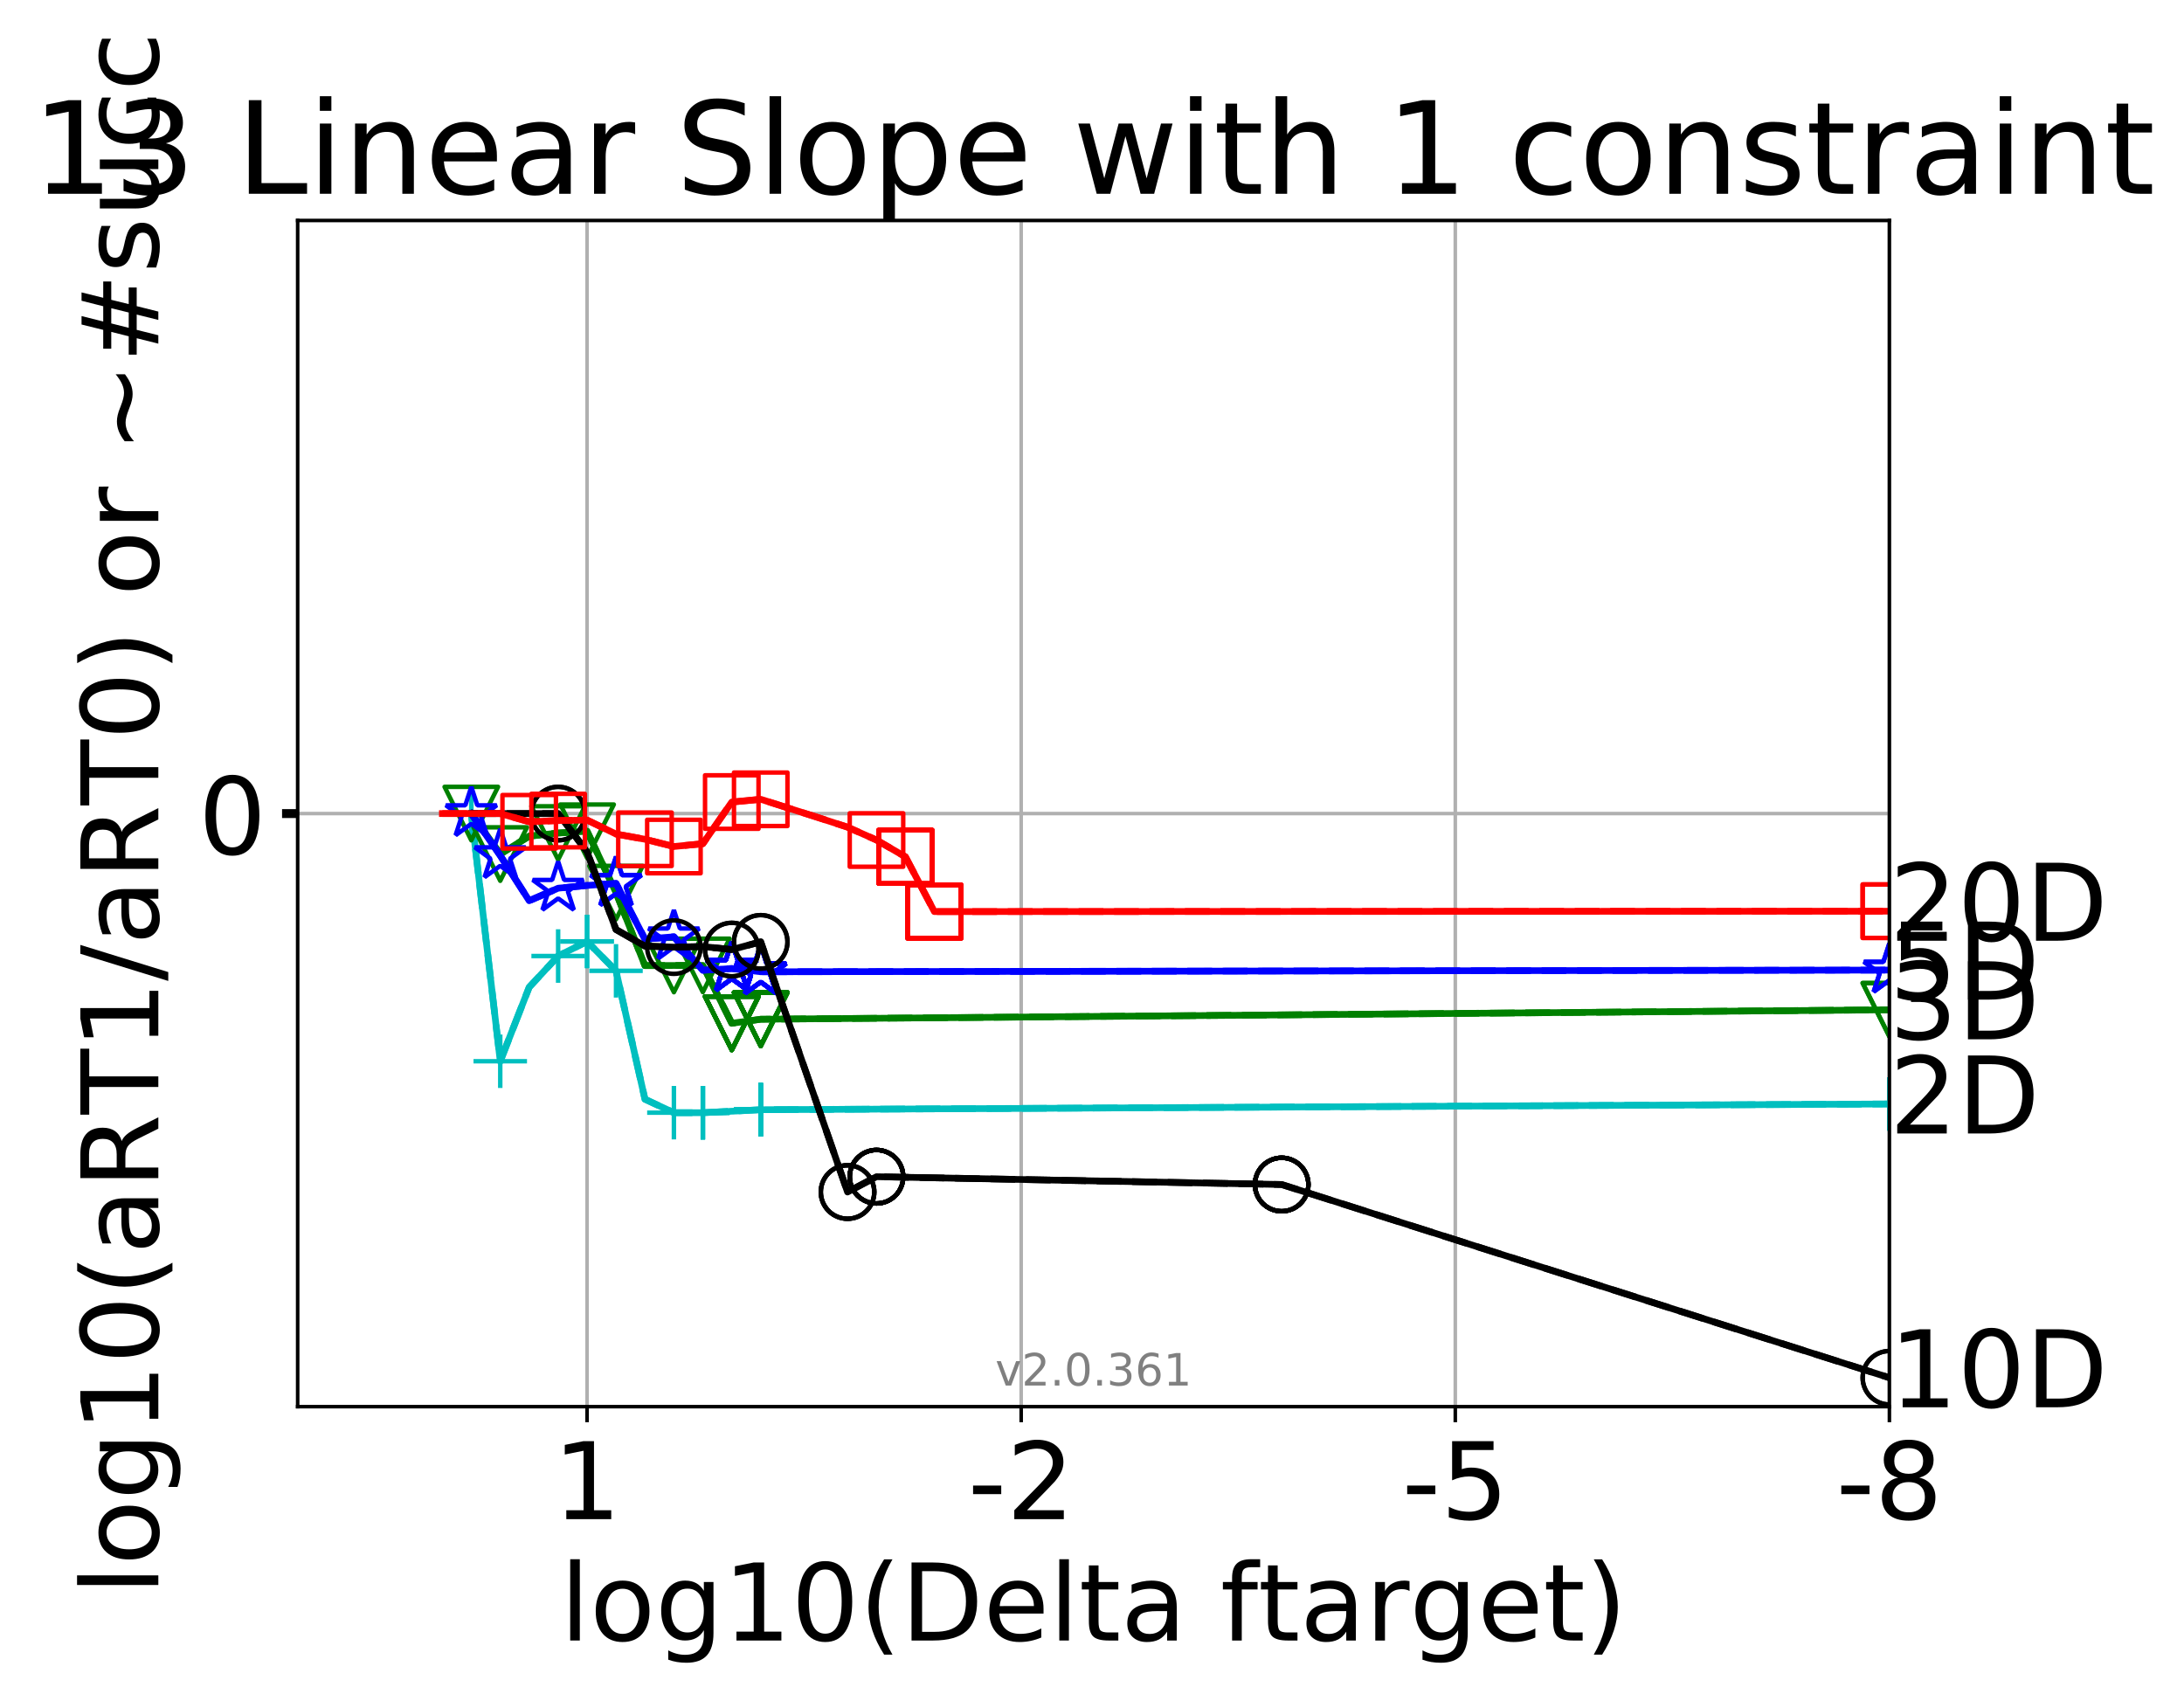 <?xml version="1.0" encoding="utf-8" standalone="no"?>
<!DOCTYPE svg PUBLIC "-//W3C//DTD SVG 1.1//EN"
  "http://www.w3.org/Graphics/SVG/1.1/DTD/svg11.dtd">
<!-- Created with matplotlib (http://matplotlib.org/) -->
<svg height="380pt" version="1.1" viewBox="0 0 490 380" width="490pt" xmlns="http://www.w3.org/2000/svg" xmlns:xlink="http://www.w3.org/1999/xlink">
 <defs>
  <style type="text/css">
*{stroke-linecap:butt;stroke-linejoin:round;}
  </style>
 </defs>
 <g id="figure_1">
  <g id="patch_1">
   <path d="M 0 380.235 
L 490.689 380.235 
L 490.689 0 
L 0 0 
z
" style="fill:#ffffff;"/>
  </g>
  <g id="axes_1">
   <g id="patch_2">
    <path d="M 66.784 315.58 
L 423.904 315.58 
L 423.904 49.468 
L 66.784 49.468 
z
" style="fill:#ffffff;"/>
   </g>
   <g id="matplotlib.axis_1">
    <g id="xtick_1">
     <g id="line2d_1">
      <path clip-path="url(#pe051b906cb)" d="M 423.904 315.58 
L 423.904 49.468 
" style="fill:none;stroke:#b0b0b0;stroke-linecap:square;stroke-width:0.8;"/>
     </g>
     <g id="line2d_2">
      <defs>
       <path d="M 0 0 
L 0 3.5 
" id="m82118e9b82" style="stroke:#000000;stroke-width:0.8;"/>
      </defs>
      <g>
       <use style="stroke:#000000;stroke-width:0.8;" x="423.904" xlink:href="#m82118e9b82" y="315.58"/>
      </g>
     </g>
     <g id="text_1">
      <!-- -8 -->
      <defs>
       <path d="M 4.891 31.391 
L 31.203 31.391 
L 31.203 23.391 
L 4.891 23.391 
z
" id="DejaVuSans-2d"/>
       <path d="M 31.781 34.625 
Q 24.75 34.625 20.719 30.859 
Q 16.703 27.094 16.703 20.516 
Q 16.703 13.922 20.719 10.156 
Q 24.75 6.391 31.781 6.391 
Q 38.812 6.391 42.859 10.172 
Q 46.922 13.969 46.922 20.516 
Q 46.922 27.094 42.891 30.859 
Q 38.875 34.625 31.781 34.625 
z
M 21.922 38.812 
Q 15.578 40.375 12.031 44.719 
Q 8.5 49.078 8.5 55.328 
Q 8.5 64.062 14.719 69.141 
Q 20.953 74.219 31.781 74.219 
Q 42.672 74.219 48.875 69.141 
Q 55.078 64.062 55.078 55.328 
Q 55.078 49.078 51.531 44.719 
Q 48 40.375 41.703 38.812 
Q 48.828 37.156 52.797 32.312 
Q 56.781 27.484 56.781 20.516 
Q 56.781 9.906 50.312 4.234 
Q 43.844 -1.422 31.781 -1.422 
Q 19.734 -1.422 13.25 4.234 
Q 6.781 9.906 6.781 20.516 
Q 6.781 27.484 10.781 32.312 
Q 14.797 37.156 21.922 38.812 
z
M 18.312 54.391 
Q 18.312 48.734 21.844 45.562 
Q 25.391 42.391 31.781 42.391 
Q 38.141 42.391 41.719 45.562 
Q 45.312 48.734 45.312 54.391 
Q 45.312 60.062 41.719 63.234 
Q 38.141 66.406 31.781 66.406 
Q 25.391 66.406 21.844 63.234 
Q 18.312 60.062 18.312 54.391 
z
" id="DejaVuSans-38"/>
      </defs>
      <g transform="translate(411.94 340.816)scale(0.24 -0.24)">
       <use xlink:href="#DejaVuSans-2d"/>
       <use x="36.084" xlink:href="#DejaVuSans-38"/>
      </g>
     </g>
    </g>
    <g id="xtick_2">
     <g id="line2d_3">
      <path clip-path="url(#pe051b906cb)" d="M 326.508 315.58 
L 326.508 49.468 
" style="fill:none;stroke:#b0b0b0;stroke-linecap:square;stroke-width:0.8;"/>
     </g>
     <g id="line2d_4">
      <g>
       <use style="stroke:#000000;stroke-width:0.8;" x="326.508" xlink:href="#m82118e9b82" y="315.58"/>
      </g>
     </g>
     <g id="text_2">
      <!-- -5 -->
      <defs>
       <path d="M 10.797 72.906 
L 49.516 72.906 
L 49.516 64.594 
L 19.828 64.594 
L 19.828 46.734 
Q 21.969 47.469 24.109 47.828 
Q 26.266 48.188 28.422 48.188 
Q 40.625 48.188 47.75 41.5 
Q 54.891 34.812 54.891 23.391 
Q 54.891 11.625 47.562 5.094 
Q 40.234 -1.422 26.906 -1.422 
Q 22.312 -1.422 17.547 -0.641 
Q 12.797 0.141 7.719 1.703 
L 7.719 11.625 
Q 12.109 9.234 16.797 8.062 
Q 21.484 6.891 26.703 6.891 
Q 35.156 6.891 40.078 11.328 
Q 45.016 15.766 45.016 23.391 
Q 45.016 31 40.078 35.438 
Q 35.156 39.891 26.703 39.891 
Q 22.75 39.891 18.812 39.016 
Q 14.891 38.141 10.797 36.281 
z
" id="DejaVuSans-35"/>
      </defs>
      <g transform="translate(314.544 340.816)scale(0.24 -0.24)">
       <use xlink:href="#DejaVuSans-2d"/>
       <use x="36.084" xlink:href="#DejaVuSans-35"/>
      </g>
     </g>
    </g>
    <g id="xtick_3">
     <g id="line2d_5">
      <path clip-path="url(#pe051b906cb)" d="M 229.112 315.58 
L 229.112 49.468 
" style="fill:none;stroke:#b0b0b0;stroke-linecap:square;stroke-width:0.8;"/>
     </g>
     <g id="line2d_6">
      <g>
       <use style="stroke:#000000;stroke-width:0.8;" x="229.112" xlink:href="#m82118e9b82" y="315.58"/>
      </g>
     </g>
     <g id="text_3">
      <!-- -2 -->
      <defs>
       <path d="M 19.188 8.297 
L 53.609 8.297 
L 53.609 0 
L 7.328 0 
L 7.328 8.297 
Q 12.938 14.109 22.625 23.891 
Q 32.328 33.688 34.812 36.531 
Q 39.547 41.844 41.422 45.531 
Q 43.312 49.219 43.312 52.781 
Q 43.312 58.594 39.234 62.25 
Q 35.156 65.922 28.609 65.922 
Q 23.969 65.922 18.812 64.312 
Q 13.672 62.703 7.812 59.422 
L 7.812 69.391 
Q 13.766 71.781 18.938 73 
Q 24.125 74.219 28.422 74.219 
Q 39.75 74.219 46.484 68.547 
Q 53.219 62.891 53.219 53.422 
Q 53.219 48.922 51.531 44.891 
Q 49.859 40.875 45.406 35.406 
Q 44.188 33.984 37.641 27.219 
Q 31.109 20.453 19.188 8.297 
z
" id="DejaVuSans-32"/>
      </defs>
      <g transform="translate(217.147 340.816)scale(0.24 -0.24)">
       <use xlink:href="#DejaVuSans-2d"/>
       <use x="36.084" xlink:href="#DejaVuSans-32"/>
      </g>
     </g>
    </g>
    <g id="xtick_4">
     <g id="line2d_7">
      <path clip-path="url(#pe051b906cb)" d="M 131.715 315.58 
L 131.715 49.468 
" style="fill:none;stroke:#b0b0b0;stroke-linecap:square;stroke-width:0.8;"/>
     </g>
     <g id="line2d_8">
      <g>
       <use style="stroke:#000000;stroke-width:0.8;" x="131.715" xlink:href="#m82118e9b82" y="315.58"/>
      </g>
     </g>
     <g id="text_4">
      <!-- 1 -->
      <defs>
       <path d="M 12.406 8.297 
L 28.516 8.297 
L 28.516 63.922 
L 10.984 60.406 
L 10.984 69.391 
L 28.422 72.906 
L 38.281 72.906 
L 38.281 8.297 
L 54.391 8.297 
L 54.391 0 
L 12.406 0 
z
" id="DejaVuSans-31"/>
      </defs>
      <g transform="translate(124.08 340.816)scale(0.24 -0.24)">
       <use xlink:href="#DejaVuSans-31"/>
      </g>
     </g>
    </g>
    <g id="text_5">
     <!-- log10(Delta ftarget) -->
     <defs>
      <path d="M 9.422 75.984 
L 18.406 75.984 
L 18.406 0 
L 9.422 0 
z
" id="DejaVuSans-6c"/>
      <path d="M 30.609 48.391 
Q 23.391 48.391 19.188 42.75 
Q 14.984 37.109 14.984 27.297 
Q 14.984 17.484 19.156 11.844 
Q 23.344 6.203 30.609 6.203 
Q 37.797 6.203 41.984 11.859 
Q 46.188 17.531 46.188 27.297 
Q 46.188 37.016 41.984 42.703 
Q 37.797 48.391 30.609 48.391 
z
M 30.609 56 
Q 42.328 56 49.016 48.375 
Q 55.719 40.766 55.719 27.297 
Q 55.719 13.875 49.016 6.219 
Q 42.328 -1.422 30.609 -1.422 
Q 18.844 -1.422 12.172 6.219 
Q 5.516 13.875 5.516 27.297 
Q 5.516 40.766 12.172 48.375 
Q 18.844 56 30.609 56 
z
" id="DejaVuSans-6f"/>
      <path d="M 45.406 27.984 
Q 45.406 37.75 41.375 43.109 
Q 37.359 48.484 30.078 48.484 
Q 22.859 48.484 18.828 43.109 
Q 14.797 37.75 14.797 27.984 
Q 14.797 18.266 18.828 12.891 
Q 22.859 7.516 30.078 7.516 
Q 37.359 7.516 41.375 12.891 
Q 45.406 18.266 45.406 27.984 
z
M 54.391 6.781 
Q 54.391 -7.172 48.188 -13.984 
Q 42 -20.797 29.203 -20.797 
Q 24.469 -20.797 20.266 -20.094 
Q 16.062 -19.391 12.109 -17.922 
L 12.109 -9.188 
Q 16.062 -11.328 19.922 -12.344 
Q 23.781 -13.375 27.781 -13.375 
Q 36.625 -13.375 41.016 -8.766 
Q 45.406 -4.156 45.406 5.172 
L 45.406 9.625 
Q 42.625 4.781 38.281 2.391 
Q 33.938 0 27.875 0 
Q 17.828 0 11.672 7.656 
Q 5.516 15.328 5.516 27.984 
Q 5.516 40.672 11.672 48.328 
Q 17.828 56 27.875 56 
Q 33.938 56 38.281 53.609 
Q 42.625 51.219 45.406 46.391 
L 45.406 54.688 
L 54.391 54.688 
z
" id="DejaVuSans-67"/>
      <path d="M 31.781 66.406 
Q 24.172 66.406 20.328 58.906 
Q 16.5 51.422 16.5 36.375 
Q 16.5 21.391 20.328 13.891 
Q 24.172 6.391 31.781 6.391 
Q 39.453 6.391 43.281 13.891 
Q 47.125 21.391 47.125 36.375 
Q 47.125 51.422 43.281 58.906 
Q 39.453 66.406 31.781 66.406 
z
M 31.781 74.219 
Q 44.047 74.219 50.516 64.516 
Q 56.984 54.828 56.984 36.375 
Q 56.984 17.969 50.516 8.266 
Q 44.047 -1.422 31.781 -1.422 
Q 19.531 -1.422 13.062 8.266 
Q 6.594 17.969 6.594 36.375 
Q 6.594 54.828 13.062 64.516 
Q 19.531 74.219 31.781 74.219 
z
" id="DejaVuSans-30"/>
      <path d="M 31 75.875 
Q 24.469 64.656 21.281 53.656 
Q 18.109 42.672 18.109 31.391 
Q 18.109 20.125 21.312 9.062 
Q 24.516 -2 31 -13.188 
L 23.188 -13.188 
Q 15.875 -1.703 12.234 9.375 
Q 8.594 20.453 8.594 31.391 
Q 8.594 42.281 12.203 53.312 
Q 15.828 64.359 23.188 75.875 
z
" id="DejaVuSans-28"/>
      <path d="M 19.672 64.797 
L 19.672 8.109 
L 31.594 8.109 
Q 46.688 8.109 53.688 14.938 
Q 60.688 21.781 60.688 36.531 
Q 60.688 51.172 53.688 57.984 
Q 46.688 64.797 31.594 64.797 
z
M 9.812 72.906 
L 30.078 72.906 
Q 51.266 72.906 61.172 64.094 
Q 71.094 55.281 71.094 36.531 
Q 71.094 17.672 61.125 8.828 
Q 51.172 0 30.078 0 
L 9.812 0 
z
" id="DejaVuSans-44"/>
      <path d="M 56.203 29.594 
L 56.203 25.203 
L 14.891 25.203 
Q 15.484 15.922 20.484 11.062 
Q 25.484 6.203 34.422 6.203 
Q 39.594 6.203 44.453 7.469 
Q 49.312 8.734 54.109 11.281 
L 54.109 2.781 
Q 49.266 0.734 44.188 -0.344 
Q 39.109 -1.422 33.891 -1.422 
Q 20.797 -1.422 13.156 6.188 
Q 5.516 13.812 5.516 26.812 
Q 5.516 40.234 12.766 48.109 
Q 20.016 56 32.328 56 
Q 43.359 56 49.781 48.891 
Q 56.203 41.797 56.203 29.594 
z
M 47.219 32.234 
Q 47.125 39.594 43.094 43.984 
Q 39.062 48.391 32.422 48.391 
Q 24.906 48.391 20.391 44.141 
Q 15.875 39.891 15.188 32.172 
z
" id="DejaVuSans-65"/>
      <path d="M 18.312 70.219 
L 18.312 54.688 
L 36.812 54.688 
L 36.812 47.703 
L 18.312 47.703 
L 18.312 18.016 
Q 18.312 11.328 20.141 9.422 
Q 21.969 7.516 27.594 7.516 
L 36.812 7.516 
L 36.812 0 
L 27.594 0 
Q 17.188 0 13.234 3.875 
Q 9.281 7.766 9.281 18.016 
L 9.281 47.703 
L 2.688 47.703 
L 2.688 54.688 
L 9.281 54.688 
L 9.281 70.219 
z
" id="DejaVuSans-74"/>
      <path d="M 34.281 27.484 
Q 23.391 27.484 19.188 25 
Q 14.984 22.516 14.984 16.5 
Q 14.984 11.719 18.141 8.906 
Q 21.297 6.109 26.703 6.109 
Q 34.188 6.109 38.703 11.406 
Q 43.219 16.703 43.219 25.484 
L 43.219 27.484 
z
M 52.203 31.203 
L 52.203 0 
L 43.219 0 
L 43.219 8.297 
Q 40.141 3.328 35.547 0.953 
Q 30.953 -1.422 24.312 -1.422 
Q 15.922 -1.422 10.953 3.297 
Q 6 8.016 6 15.922 
Q 6 25.141 12.172 29.828 
Q 18.359 34.516 30.609 34.516 
L 43.219 34.516 
L 43.219 35.406 
Q 43.219 41.609 39.141 45 
Q 35.062 48.391 27.688 48.391 
Q 23 48.391 18.547 47.266 
Q 14.109 46.141 10.016 43.891 
L 10.016 52.203 
Q 14.938 54.109 19.578 55.047 
Q 24.219 56 28.609 56 
Q 40.484 56 46.344 49.844 
Q 52.203 43.703 52.203 31.203 
z
" id="DejaVuSans-61"/>
      <path id="DejaVuSans-20"/>
      <path d="M 37.109 75.984 
L 37.109 68.5 
L 28.516 68.5 
Q 23.688 68.5 21.797 66.547 
Q 19.922 64.594 19.922 59.516 
L 19.922 54.688 
L 34.719 54.688 
L 34.719 47.703 
L 19.922 47.703 
L 19.922 0 
L 10.891 0 
L 10.891 47.703 
L 2.297 47.703 
L 2.297 54.688 
L 10.891 54.688 
L 10.891 58.5 
Q 10.891 67.625 15.141 71.797 
Q 19.391 75.984 28.609 75.984 
z
" id="DejaVuSans-66"/>
      <path d="M 41.109 46.297 
Q 39.594 47.172 37.812 47.578 
Q 36.031 48 33.891 48 
Q 26.266 48 22.188 43.047 
Q 18.109 38.094 18.109 28.812 
L 18.109 0 
L 9.078 0 
L 9.078 54.688 
L 18.109 54.688 
L 18.109 46.188 
Q 20.953 51.172 25.484 53.578 
Q 30.031 56 36.531 56 
Q 37.453 56 38.578 55.875 
Q 39.703 55.766 41.062 55.516 
z
" id="DejaVuSans-72"/>
      <path d="M 8.016 75.875 
L 15.828 75.875 
Q 23.141 64.359 26.781 53.312 
Q 30.422 42.281 30.422 31.391 
Q 30.422 20.453 26.781 9.375 
Q 23.141 -1.703 15.828 -13.188 
L 8.016 -13.188 
Q 14.5 -2 17.703 9.062 
Q 20.906 20.125 20.906 31.391 
Q 20.906 42.672 17.703 53.656 
Q 14.5 64.656 8.016 75.875 
z
" id="DejaVuSans-29"/>
     </defs>
     <g transform="translate(125.669 368.043)scale(0.24 -0.24)">
      <use xlink:href="#DejaVuSans-6c"/>
      <use x="27.783" xlink:href="#DejaVuSans-6f"/>
      <use x="88.965" xlink:href="#DejaVuSans-67"/>
      <use x="152.441" xlink:href="#DejaVuSans-31"/>
      <use x="216.064" xlink:href="#DejaVuSans-30"/>
      <use x="279.688" xlink:href="#DejaVuSans-28"/>
      <use x="318.701" xlink:href="#DejaVuSans-44"/>
      <use x="395.703" xlink:href="#DejaVuSans-65"/>
      <use x="457.227" xlink:href="#DejaVuSans-6c"/>
      <use x="485.01" xlink:href="#DejaVuSans-74"/>
      <use x="524.219" xlink:href="#DejaVuSans-61"/>
      <use x="585.498" xlink:href="#DejaVuSans-20"/>
      <use x="617.285" xlink:href="#DejaVuSans-66"/>
      <use x="652.475" xlink:href="#DejaVuSans-74"/>
      <use x="691.684" xlink:href="#DejaVuSans-61"/>
      <use x="752.963" xlink:href="#DejaVuSans-72"/>
      <use x="794.061" xlink:href="#DejaVuSans-67"/>
      <use x="857.537" xlink:href="#DejaVuSans-65"/>
      <use x="919.061" xlink:href="#DejaVuSans-74"/>
      <use x="958.27" xlink:href="#DejaVuSans-29"/>
     </g>
    </g>
   </g>
   <g id="matplotlib.axis_2">
    <g id="ytick_1">
     <g id="line2d_9">
      <path clip-path="url(#pe051b906cb)" d="M 66.784 182.524 
L 423.904 182.524 
" style="fill:none;stroke:#b0b0b0;stroke-linecap:square;stroke-width:0.8;"/>
     </g>
     <g id="line2d_10">
      <defs>
       <path d="M 0 0 
L -3.5 0 
" id="m44a96d1880" style="stroke:#000000;stroke-width:2;"/>
      </defs>
      <g>
       <use style="stroke:#000000;stroke-width:2;" x="66.784" xlink:href="#m44a96d1880" y="182.524"/>
      </g>
     </g>
     <g id="text_6">
      <!-- 0 -->
      <g transform="translate(44.514 191.642)scale(0.24 -0.24)">
       <use xlink:href="#DejaVuSans-30"/>
      </g>
     </g>
    </g>
    <g id="text_7">
     <!-- log10(aRT1/aRT0) or ~#succ -->
     <defs>
      <path d="M 44.391 34.188 
Q 47.562 33.109 50.562 29.594 
Q 53.562 26.078 56.594 19.922 
L 66.609 0 
L 56 0 
L 46.688 18.703 
Q 43.062 26.031 39.672 28.422 
Q 36.281 30.812 30.422 30.812 
L 19.672 30.812 
L 19.672 0 
L 9.812 0 
L 9.812 72.906 
L 32.078 72.906 
Q 44.578 72.906 50.734 67.672 
Q 56.891 62.453 56.891 51.906 
Q 56.891 45.016 53.688 40.469 
Q 50.484 35.938 44.391 34.188 
z
M 19.672 64.797 
L 19.672 38.922 
L 32.078 38.922 
Q 39.203 38.922 42.844 42.219 
Q 46.484 45.516 46.484 51.906 
Q 46.484 58.297 42.844 61.547 
Q 39.203 64.797 32.078 64.797 
z
" id="DejaVuSans-52"/>
      <path d="M -0.297 72.906 
L 61.375 72.906 
L 61.375 64.594 
L 35.5 64.594 
L 35.5 0 
L 25.594 0 
L 25.594 64.594 
L -0.297 64.594 
z
" id="DejaVuSans-54"/>
      <path d="M 25.391 72.906 
L 33.688 72.906 
L 8.297 -9.281 
L 0 -9.281 
z
" id="DejaVuSans-2f"/>
      <path d="M 73.188 39.891 
L 73.188 31.203 
Q 68.062 27.344 63.688 25.688 
Q 59.328 24.031 54.594 24.031 
Q 49.219 24.031 42.094 26.906 
Q 41.547 27.094 41.312 27.203 
Q 40.969 27.344 40.234 27.594 
Q 32.672 30.609 28.078 30.609 
Q 23.781 30.609 19.578 28.734 
Q 15.375 26.859 10.594 22.797 
L 10.594 31.5 
Q 15.719 35.359 20.094 37.031 
Q 24.469 38.719 29.203 38.719 
Q 34.578 38.719 41.75 35.797 
Q 42.234 35.594 42.484 35.5 
Q 42.875 35.359 43.562 35.109 
Q 51.125 32.078 55.719 32.078 
Q 59.906 32.078 64.031 33.938 
Q 68.172 35.797 73.188 39.891 
z
" id="DejaVuSans-7e"/>
      <path d="M 51.125 44 
L 36.922 44 
L 32.812 27.688 
L 47.125 27.688 
z
M 43.797 71.781 
L 38.719 51.516 
L 52.984 51.516 
L 58.109 71.781 
L 65.922 71.781 
L 60.891 51.516 
L 76.125 51.516 
L 76.125 44 
L 58.984 44 
L 54.984 27.688 
L 70.516 27.688 
L 70.516 20.219 
L 53.078 20.219 
L 48 0 
L 40.188 0 
L 45.219 20.219 
L 30.906 20.219 
L 25.875 0 
L 18.016 0 
L 23.094 20.219 
L 7.719 20.219 
L 7.719 27.688 
L 24.906 27.688 
L 29 44 
L 13.281 44 
L 13.281 51.516 
L 30.906 51.516 
L 35.891 71.781 
z
" id="DejaVuSans-23"/>
      <path d="M 44.281 53.078 
L 44.281 44.578 
Q 40.484 46.531 36.375 47.5 
Q 32.281 48.484 27.875 48.484 
Q 21.188 48.484 17.844 46.438 
Q 14.5 44.391 14.5 40.281 
Q 14.5 37.156 16.891 35.375 
Q 19.281 33.594 26.516 31.984 
L 29.594 31.297 
Q 39.156 29.25 43.188 25.516 
Q 47.219 21.781 47.219 15.094 
Q 47.219 7.469 41.188 3.016 
Q 35.156 -1.422 24.609 -1.422 
Q 20.219 -1.422 15.453 -0.562 
Q 10.688 0.297 5.422 2 
L 5.422 11.281 
Q 10.406 8.688 15.234 7.391 
Q 20.062 6.109 24.812 6.109 
Q 31.156 6.109 34.562 8.281 
Q 37.984 10.453 37.984 14.406 
Q 37.984 18.062 35.516 20.016 
Q 33.062 21.969 24.703 23.781 
L 21.578 24.516 
Q 13.234 26.266 9.516 29.906 
Q 5.812 33.547 5.812 39.891 
Q 5.812 47.609 11.281 51.797 
Q 16.75 56 26.812 56 
Q 31.781 56 36.172 55.266 
Q 40.578 54.547 44.281 53.078 
z
" id="DejaVuSans-73"/>
      <path d="M 8.5 21.578 
L 8.5 54.688 
L 17.484 54.688 
L 17.484 21.922 
Q 17.484 14.156 20.5 10.266 
Q 23.531 6.391 29.594 6.391 
Q 36.859 6.391 41.078 11.031 
Q 45.312 15.672 45.312 23.688 
L 45.312 54.688 
L 54.297 54.688 
L 54.297 0 
L 45.312 0 
L 45.312 8.406 
Q 42.047 3.422 37.719 1 
Q 33.406 -1.422 27.688 -1.422 
Q 18.266 -1.422 13.375 4.438 
Q 8.5 10.297 8.5 21.578 
z
M 31.109 56 
z
" id="DejaVuSans-75"/>
      <path d="M 48.781 52.594 
L 48.781 44.188 
Q 44.969 46.297 41.141 47.344 
Q 37.312 48.391 33.406 48.391 
Q 24.656 48.391 19.812 42.844 
Q 14.984 37.312 14.984 27.297 
Q 14.984 17.281 19.812 11.734 
Q 24.656 6.203 33.406 6.203 
Q 37.312 6.203 41.141 7.25 
Q 44.969 8.297 48.781 10.406 
L 48.781 2.094 
Q 45.016 0.344 40.984 -0.531 
Q 36.969 -1.422 32.422 -1.422 
Q 20.062 -1.422 12.781 6.344 
Q 5.516 14.109 5.516 27.297 
Q 5.516 40.672 12.859 48.328 
Q 20.219 56 33.016 56 
Q 37.156 56 41.109 55.141 
Q 45.062 54.297 48.781 52.594 
z
" id="DejaVuSans-63"/>
     </defs>
     <g transform="translate(35.523 357.848)rotate(-90)scale(0.24 -0.24)">
      <use xlink:href="#DejaVuSans-6c"/>
      <use x="27.783" xlink:href="#DejaVuSans-6f"/>
      <use x="88.965" xlink:href="#DejaVuSans-67"/>
      <use x="152.441" xlink:href="#DejaVuSans-31"/>
      <use x="216.064" xlink:href="#DejaVuSans-30"/>
      <use x="279.688" xlink:href="#DejaVuSans-28"/>
      <use x="318.701" xlink:href="#DejaVuSans-61"/>
      <use x="379.98" xlink:href="#DejaVuSans-52"/>
      <use x="449.354" xlink:href="#DejaVuSans-54"/>
      <use x="510.438" xlink:href="#DejaVuSans-31"/>
      <use x="574.061" xlink:href="#DejaVuSans-2f"/>
      <use x="607.752" xlink:href="#DejaVuSans-61"/>
      <use x="669.031" xlink:href="#DejaVuSans-52"/>
      <use x="738.404" xlink:href="#DejaVuSans-54"/>
      <use x="799.488" xlink:href="#DejaVuSans-30"/>
      <use x="863.111" xlink:href="#DejaVuSans-29"/>
      <use x="902.125" xlink:href="#DejaVuSans-20"/>
      <use x="933.912" xlink:href="#DejaVuSans-6f"/>
      <use x="995.094" xlink:href="#DejaVuSans-72"/>
      <use x="1036.207" xlink:href="#DejaVuSans-20"/>
      <use x="1067.994" xlink:href="#DejaVuSans-7e"/>
      <use x="1151.783" xlink:href="#DejaVuSans-23"/>
      <use x="1235.572" xlink:href="#DejaVuSans-73"/>
      <use x="1287.672" xlink:href="#DejaVuSans-75"/>
      <use x="1351.051" xlink:href="#DejaVuSans-63"/>
      <use x="1406.031" xlink:href="#DejaVuSans-63"/>
     </g>
    </g>
   </g>
   <g id="line2d_11">
    <path clip-path="url(#pe051b906cb)" d="M 105.743 182.524 
L 112.236 238.089 
L 118.729 221.477 
L 125.222 214.482 
L 131.715 211.207 
L 138.208 217.805 
L 144.702 246.612 
L 151.195 249.628 
L 157.688 249.628 
L 170.674 248.963 
L 423.904 247.672 
" style="fill:none;stroke:#00bfbf;stroke-dasharray:5.55,2.4;stroke-dashoffset:0;stroke-width:1.5;"/>
   </g>
   <g id="line2d_12">
    <defs>
     <path d="M -6 0 
L 6 0 
M 0 6 
L 0 -6 
" id="mcb1a557467" style="stroke:#00bfbf;"/>
    </defs>
    <g clip-path="url(#pe051b906cb)">
     <use style="fill:none;stroke:#00bfbf;" x="105.743" xlink:href="#mcb1a557467" y="182.524"/>
     <use style="fill:none;stroke:#00bfbf;" x="112.236" xlink:href="#mcb1a557467" y="238.089"/>
     <use style="fill:none;stroke:#00bfbf;" x="131.715" xlink:href="#mcb1a557467" y="211.207"/>
     <use style="fill:none;stroke:#00bfbf;" x="138.208" xlink:href="#mcb1a557467" y="217.805"/>
     <use style="fill:none;stroke:#00bfbf;" x="157.688" xlink:href="#mcb1a557467" y="249.628"/>
     <use style="fill:none;stroke:#00bfbf;" x="157.688" xlink:href="#mcb1a557467" y="249.628"/>
     <use style="fill:none;stroke:#00bfbf;" x="157.688" xlink:href="#mcb1a557467" y="249.628"/>
     <use style="fill:none;stroke:#00bfbf;" x="170.674" xlink:href="#mcb1a557467" y="248.963"/>
     <use style="fill:none;stroke:#00bfbf;" x="170.674" xlink:href="#mcb1a557467" y="248.963"/>
     <use style="fill:none;stroke:#00bfbf;" x="170.674" xlink:href="#mcb1a557467" y="248.963"/>
     <use style="fill:none;stroke:#00bfbf;" x="170.674" xlink:href="#mcb1a557467" y="248.963"/>
     <use style="fill:none;stroke:#00bfbf;" x="423.904" xlink:href="#mcb1a557467" y="247.672"/>
    </g>
   </g>
   <g id="line2d_13"/>
   <g id="line2d_14">
    <path clip-path="url(#pe051b906cb)" d="M 105.743 182.524 
L 112.236 238.089 
L 118.729 221.477 
L 125.222 214.482 
L 131.715 211.207 
L 138.208 217.805 
L 144.702 246.612 
L 151.195 249.628 
L 157.688 249.628 
L 170.674 248.963 
L 423.904 247.672 
" style="fill:none;stroke:#00bfbf;stroke-linecap:square;stroke-width:1.5;"/>
   </g>
   <g id="line2d_15">
    <g clip-path="url(#pe051b906cb)">
     <use style="fill:none;stroke:#00bfbf;" x="105.743" xlink:href="#mcb1a557467" y="182.524"/>
     <use style="fill:none;stroke:#00bfbf;" x="105.743" xlink:href="#mcb1a557467" y="182.524"/>
     <use style="fill:none;stroke:#00bfbf;" x="125.222" xlink:href="#mcb1a557467" y="214.482"/>
     <use style="fill:none;stroke:#00bfbf;" x="131.715" xlink:href="#mcb1a557467" y="211.207"/>
     <use style="fill:none;stroke:#00bfbf;" x="151.195" xlink:href="#mcb1a557467" y="249.628"/>
     <use style="fill:none;stroke:#00bfbf;" x="157.688" xlink:href="#mcb1a557467" y="249.628"/>
     <use style="fill:none;stroke:#00bfbf;" x="157.688" xlink:href="#mcb1a557467" y="249.628"/>
     <use style="fill:none;stroke:#00bfbf;" x="157.688" xlink:href="#mcb1a557467" y="249.628"/>
     <use style="fill:none;stroke:#00bfbf;" x="170.674" xlink:href="#mcb1a557467" y="248.963"/>
     <use style="fill:none;stroke:#00bfbf;" x="170.674" xlink:href="#mcb1a557467" y="248.963"/>
     <use style="fill:none;stroke:#00bfbf;" x="170.674" xlink:href="#mcb1a557467" y="248.963"/>
     <use style="fill:none;stroke:#00bfbf;" x="423.904" xlink:href="#mcb1a557467" y="247.672"/>
    </g>
   </g>
   <g id="line2d_16">
    <path clip-path="url(#pe051b906cb)" d="M 105.743 182.524 
L 112.236 191.608 
L 118.729 187.594 
L 125.222 186.884 
L 131.715 186.487 
L 138.208 200.257 
L 144.702 216.629 
L 151.195 216.606 
L 157.688 216.585 
L 164.181 229.571 
L 170.674 228.662 
L 423.904 226.546 
" style="fill:none;stroke:#008000;stroke-dasharray:5.55,2.4;stroke-dashoffset:0;stroke-width:1.5;"/>
   </g>
   <g id="line2d_17">
    <defs>
     <path d="M -0 6 
L 6 -6 
L -6 -6 
z
" id="m33dc863acc" style="stroke:#008000;stroke-linejoin:miter;"/>
    </defs>
    <g clip-path="url(#pe051b906cb)">
     <use style="fill:none;stroke:#008000;stroke-linejoin:miter;" x="112.236" xlink:href="#m33dc863acc" y="191.608"/>
     <use style="fill:none;stroke:#008000;stroke-linejoin:miter;" x="131.715" xlink:href="#m33dc863acc" y="186.487"/>
     <use style="fill:none;stroke:#008000;stroke-linejoin:miter;" x="151.195" xlink:href="#m33dc863acc" y="216.606"/>
     <use style="fill:none;stroke:#008000;stroke-linejoin:miter;" x="164.181" xlink:href="#m33dc863acc" y="229.571"/>
     <use style="fill:none;stroke:#008000;stroke-linejoin:miter;" x="164.181" xlink:href="#m33dc863acc" y="229.571"/>
     <use style="fill:none;stroke:#008000;stroke-linejoin:miter;" x="164.181" xlink:href="#m33dc863acc" y="229.571"/>
     <use style="fill:none;stroke:#008000;stroke-linejoin:miter;" x="164.181" xlink:href="#m33dc863acc" y="229.571"/>
     <use style="fill:none;stroke:#008000;stroke-linejoin:miter;" x="170.674" xlink:href="#m33dc863acc" y="228.662"/>
     <use style="fill:none;stroke:#008000;stroke-linejoin:miter;" x="170.674" xlink:href="#m33dc863acc" y="228.662"/>
     <use style="fill:none;stroke:#008000;stroke-linejoin:miter;" x="170.674" xlink:href="#m33dc863acc" y="228.662"/>
     <use style="fill:none;stroke:#008000;stroke-linejoin:miter;" x="170.674" xlink:href="#m33dc863acc" y="228.662"/>
     <use style="fill:none;stroke:#008000;stroke-linejoin:miter;" x="423.904" xlink:href="#m33dc863acc" y="226.546"/>
    </g>
   </g>
   <g id="line2d_18"/>
   <g id="line2d_19">
    <path clip-path="url(#pe051b906cb)" d="M 105.743 182.524 
L 112.236 191.608 
L 118.729 187.594 
L 125.222 186.884 
L 131.715 186.487 
L 138.208 200.257 
L 144.702 216.629 
L 151.195 216.606 
L 157.688 216.585 
L 164.181 229.571 
L 170.674 228.662 
L 423.904 226.546 
" style="fill:none;stroke:#008000;stroke-linecap:square;stroke-width:1.5;"/>
   </g>
   <g id="line2d_20">
    <g clip-path="url(#pe051b906cb)">
     <use style="fill:none;stroke:#008000;stroke-linejoin:miter;" x="105.743" xlink:href="#m33dc863acc" y="182.524"/>
     <use style="fill:none;stroke:#008000;stroke-linejoin:miter;" x="125.222" xlink:href="#m33dc863acc" y="186.884"/>
     <use style="fill:none;stroke:#008000;stroke-linejoin:miter;" x="138.208" xlink:href="#m33dc863acc" y="200.257"/>
     <use style="fill:none;stroke:#008000;stroke-linejoin:miter;" x="157.688" xlink:href="#m33dc863acc" y="216.585"/>
     <use style="fill:none;stroke:#008000;stroke-linejoin:miter;" x="164.181" xlink:href="#m33dc863acc" y="229.571"/>
     <use style="fill:none;stroke:#008000;stroke-linejoin:miter;" x="164.181" xlink:href="#m33dc863acc" y="229.571"/>
     <use style="fill:none;stroke:#008000;stroke-linejoin:miter;" x="164.181" xlink:href="#m33dc863acc" y="229.571"/>
     <use style="fill:none;stroke:#008000;stroke-linejoin:miter;" x="170.674" xlink:href="#m33dc863acc" y="228.662"/>
     <use style="fill:none;stroke:#008000;stroke-linejoin:miter;" x="170.674" xlink:href="#m33dc863acc" y="228.662"/>
     <use style="fill:none;stroke:#008000;stroke-linejoin:miter;" x="170.674" xlink:href="#m33dc863acc" y="228.662"/>
     <use style="fill:none;stroke:#008000;stroke-linejoin:miter;" x="170.674" xlink:href="#m33dc863acc" y="228.662"/>
     <use style="fill:none;stroke:#008000;stroke-linejoin:miter;" x="423.904" xlink:href="#m33dc863acc" y="226.546"/>
    </g>
   </g>
   <g id="line2d_21">
    <path clip-path="url(#pe051b906cb)" d="M 105.743 182.524 
L 112.236 191.945 
L 118.729 202.074 
L 125.222 199.265 
L 131.715 198.646 
L 138.208 198.195 
L 144.702 210.691 
L 151.195 210.165 
L 157.688 217.67 
L 164.181 217.287 
L 170.674 218.016 
L 423.904 217.634 
" style="fill:none;stroke:#0000ff;stroke-dasharray:5.55,2.4;stroke-dashoffset:0;stroke-width:1.5;"/>
   </g>
   <g id="line2d_22">
    <defs>
     <path d="M 0 -6 
L -1.347 -1.854 
L -5.706 -1.854 
L -2.18 0.708 
L -3.527 4.854 
L -0 2.292 
L 3.527 4.854 
L 2.18 0.708 
L 5.706 -1.854 
L 1.347 -1.854 
z
" id="mea406c3e7b" style="stroke:#0000ff;stroke-linejoin:bevel;"/>
    </defs>
    <g clip-path="url(#pe051b906cb)">
     <use style="fill:none;stroke:#0000ff;stroke-linejoin:bevel;" x="105.743" xlink:href="#mea406c3e7b" y="182.524"/>
     <use style="fill:none;stroke:#0000ff;stroke-linejoin:bevel;" x="125.222" xlink:href="#mea406c3e7b" y="199.265"/>
     <use style="fill:none;stroke:#0000ff;stroke-linejoin:bevel;" x="138.208" xlink:href="#mea406c3e7b" y="198.195"/>
     <use style="fill:none;stroke:#0000ff;stroke-linejoin:bevel;" x="164.181" xlink:href="#mea406c3e7b" y="217.287"/>
     <use style="fill:none;stroke:#0000ff;stroke-linejoin:bevel;" x="164.181" xlink:href="#mea406c3e7b" y="217.287"/>
     <use style="fill:none;stroke:#0000ff;stroke-linejoin:bevel;" x="164.181" xlink:href="#mea406c3e7b" y="217.287"/>
     <use style="fill:none;stroke:#0000ff;stroke-linejoin:bevel;" x="164.181" xlink:href="#mea406c3e7b" y="217.287"/>
     <use style="fill:none;stroke:#0000ff;stroke-linejoin:bevel;" x="170.674" xlink:href="#mea406c3e7b" y="218.016"/>
     <use style="fill:none;stroke:#0000ff;stroke-linejoin:bevel;" x="170.674" xlink:href="#mea406c3e7b" y="218.016"/>
     <use style="fill:none;stroke:#0000ff;stroke-linejoin:bevel;" x="170.674" xlink:href="#mea406c3e7b" y="218.016"/>
     <use style="fill:none;stroke:#0000ff;stroke-linejoin:bevel;" x="170.674" xlink:href="#mea406c3e7b" y="218.016"/>
     <use style="fill:none;stroke:#0000ff;stroke-linejoin:bevel;" x="423.904" xlink:href="#mea406c3e7b" y="217.634"/>
    </g>
   </g>
   <g id="line2d_23"/>
   <g id="line2d_24">
    <path clip-path="url(#pe051b906cb)" d="M 105.743 182.524 
L 112.236 191.945 
L 118.729 202.074 
L 125.222 199.265 
L 131.715 198.646 
L 138.208 198.195 
L 144.702 210.691 
L 151.195 210.165 
L 157.688 217.67 
L 164.181 217.287 
L 170.674 218.016 
L 423.904 217.634 
" style="fill:none;stroke:#0000ff;stroke-linecap:square;stroke-width:1.5;"/>
   </g>
   <g id="line2d_25">
    <g clip-path="url(#pe051b906cb)">
     <use style="fill:none;stroke:#0000ff;stroke-linejoin:bevel;" x="112.236" xlink:href="#mea406c3e7b" y="191.945"/>
     <use style="fill:none;stroke:#0000ff;stroke-linejoin:bevel;" x="138.208" xlink:href="#mea406c3e7b" y="198.195"/>
     <use style="fill:none;stroke:#0000ff;stroke-linejoin:bevel;" x="151.195" xlink:href="#mea406c3e7b" y="210.165"/>
     <use style="fill:none;stroke:#0000ff;stroke-linejoin:bevel;" x="164.181" xlink:href="#mea406c3e7b" y="217.287"/>
     <use style="fill:none;stroke:#0000ff;stroke-linejoin:bevel;" x="164.181" xlink:href="#mea406c3e7b" y="217.287"/>
     <use style="fill:none;stroke:#0000ff;stroke-linejoin:bevel;" x="164.181" xlink:href="#mea406c3e7b" y="217.287"/>
     <use style="fill:none;stroke:#0000ff;stroke-linejoin:bevel;" x="164.181" xlink:href="#mea406c3e7b" y="217.287"/>
     <use style="fill:none;stroke:#0000ff;stroke-linejoin:bevel;" x="170.674" xlink:href="#mea406c3e7b" y="218.016"/>
     <use style="fill:none;stroke:#0000ff;stroke-linejoin:bevel;" x="170.674" xlink:href="#mea406c3e7b" y="218.016"/>
     <use style="fill:none;stroke:#0000ff;stroke-linejoin:bevel;" x="170.674" xlink:href="#mea406c3e7b" y="218.016"/>
     <use style="fill:none;stroke:#0000ff;stroke-linejoin:bevel;" x="170.674" xlink:href="#mea406c3e7b" y="218.016"/>
     <use style="fill:none;stroke:#0000ff;stroke-linejoin:bevel;" x="423.904" xlink:href="#mea406c3e7b" y="217.634"/>
    </g>
   </g>
   <g id="line2d_26">
    <path clip-path="url(#pe051b906cb)" d="M 105.743 182.524 
L 112.236 182.524 
L 118.729 182.524 
L 125.222 182.524 
L 131.715 191.116 
L 138.208 208.541 
L 144.702 212.254 
L 151.195 212.483 
L 157.688 212.358 
L 164.181 213.032 
L 170.674 211.303 
L 190.153 267.425 
L 196.646 263.992 
L 287.55 265.743 
L 423.904 309.091 
" style="fill:none;stroke:#000000;stroke-dasharray:5.55,2.4;stroke-dashoffset:0;stroke-width:1.5;"/>
   </g>
   <g id="line2d_27">
    <defs>
     <path d="M 0 6 
C 1.591 6 3.117 5.368 4.243 4.243 
C 5.368 3.117 6 1.591 6 0 
C 6 -1.591 5.368 -3.117 4.243 -4.243 
C 3.117 -5.368 1.591 -6 0 -6 
C -1.591 -6 -3.117 -5.368 -4.243 -4.243 
C -5.368 -3.117 -6 -1.591 -6 0 
C -6 1.591 -5.368 3.117 -4.243 4.243 
C -3.117 5.368 -1.591 6 0 6 
z
" id="ma50ad6c1a9" style="stroke:#000000;"/>
    </defs>
    <g clip-path="url(#pe051b906cb)">
     <use style="fill:none;stroke:#000000;" x="125.222" xlink:href="#ma50ad6c1a9" y="182.524"/>
     <use style="fill:none;stroke:#000000;" x="151.195" xlink:href="#ma50ad6c1a9" y="212.483"/>
     <use style="fill:none;stroke:#000000;" x="164.181" xlink:href="#ma50ad6c1a9" y="213.032"/>
     <use style="fill:none;stroke:#000000;" x="170.674" xlink:href="#ma50ad6c1a9" y="211.303"/>
     <use style="fill:none;stroke:#000000;" x="190.153" xlink:href="#ma50ad6c1a9" y="267.425"/>
     <use style="fill:none;stroke:#000000;" x="196.646" xlink:href="#ma50ad6c1a9" y="263.992"/>
     <use style="fill:none;stroke:#000000;" x="196.646" xlink:href="#ma50ad6c1a9" y="263.992"/>
     <use style="fill:none;stroke:#000000;" x="196.646" xlink:href="#ma50ad6c1a9" y="263.992"/>
     <use style="fill:none;stroke:#000000;" x="287.55" xlink:href="#ma50ad6c1a9" y="265.743"/>
     <use style="fill:none;stroke:#000000;" x="287.55" xlink:href="#ma50ad6c1a9" y="265.743"/>
     <use style="fill:none;stroke:#000000;" x="287.55" xlink:href="#ma50ad6c1a9" y="265.743"/>
     <use style="fill:none;stroke:#000000;" x="423.904" xlink:href="#ma50ad6c1a9" y="309.091"/>
    </g>
   </g>
   <g id="line2d_28"/>
   <g id="line2d_29">
    <path clip-path="url(#pe051b906cb)" d="M 105.743 182.524 
L 112.236 182.524 
L 118.729 182.524 
L 125.222 182.524 
L 131.715 191.116 
L 138.208 208.541 
L 144.702 212.254 
L 151.195 212.483 
L 157.688 212.358 
L 164.181 213.032 
L 170.674 211.303 
L 190.153 267.425 
L 196.646 263.992 
L 287.55 265.743 
L 423.904 309.091 
" style="fill:none;stroke:#000000;stroke-linecap:square;stroke-width:1.5;"/>
   </g>
   <g id="line2d_30">
    <g clip-path="url(#pe051b906cb)">
     <use style="fill:none;stroke:#000000;" x="125.222" xlink:href="#ma50ad6c1a9" y="182.524"/>
     <use style="fill:none;stroke:#000000;" x="164.181" xlink:href="#ma50ad6c1a9" y="213.032"/>
     <use style="fill:none;stroke:#000000;" x="170.674" xlink:href="#ma50ad6c1a9" y="211.303"/>
     <use style="fill:none;stroke:#000000;" x="190.153" xlink:href="#ma50ad6c1a9" y="267.425"/>
     <use style="fill:none;stroke:#000000;" x="190.153" xlink:href="#ma50ad6c1a9" y="267.425"/>
     <use style="fill:none;stroke:#000000;" x="196.646" xlink:href="#ma50ad6c1a9" y="263.992"/>
     <use style="fill:none;stroke:#000000;" x="196.646" xlink:href="#ma50ad6c1a9" y="263.992"/>
     <use style="fill:none;stroke:#000000;" x="196.646" xlink:href="#ma50ad6c1a9" y="263.992"/>
     <use style="fill:none;stroke:#000000;" x="287.55" xlink:href="#ma50ad6c1a9" y="265.743"/>
     <use style="fill:none;stroke:#000000;" x="287.55" xlink:href="#ma50ad6c1a9" y="265.743"/>
     <use style="fill:none;stroke:#000000;" x="287.55" xlink:href="#ma50ad6c1a9" y="265.743"/>
     <use style="fill:none;stroke:#000000;" x="423.904" xlink:href="#ma50ad6c1a9" y="309.091"/>
    </g>
   </g>
   <g id="line2d_31">
    <path clip-path="url(#pe051b906cb)" d="M 99.25 182.524 
L 105.743 182.524 
L 112.236 182.524 
L 118.729 184.363 
L 125.222 184.092 
L 131.715 183.977 
L 138.208 187.113 
L 144.702 188.286 
L 151.195 189.914 
L 157.688 189.284 
L 164.181 179.938 
L 170.674 179.316 
L 183.66 183.451 
L 190.153 185.571 
L 196.646 188.452 
L 203.139 192.221 
L 209.632 204.513 
L 423.904 204.427 
" style="fill:none;stroke:#ff0000;stroke-dasharray:5.55,2.4;stroke-dashoffset:0;stroke-width:1.5;"/>
   </g>
   <g id="line2d_32">
    <defs>
     <path d="M -6 6 
L 6 6 
L 6 -6 
L -6 -6 
z
" id="m9f3d9b1602" style="stroke:#ff0000;stroke-linejoin:miter;"/>
    </defs>
    <g clip-path="url(#pe051b906cb)">
     <use style="fill:none;stroke:#ff0000;stroke-linejoin:miter;" x="118.729" xlink:href="#m9f3d9b1602" y="184.363"/>
     <use style="fill:none;stroke:#ff0000;stroke-linejoin:miter;" x="144.702" xlink:href="#m9f3d9b1602" y="188.286"/>
     <use style="fill:none;stroke:#ff0000;stroke-linejoin:miter;" x="164.181" xlink:href="#m9f3d9b1602" y="179.938"/>
     <use style="fill:none;stroke:#ff0000;stroke-linejoin:miter;" x="196.646" xlink:href="#m9f3d9b1602" y="188.452"/>
     <use style="fill:none;stroke:#ff0000;stroke-linejoin:miter;" x="203.139" xlink:href="#m9f3d9b1602" y="192.221"/>
     <use style="fill:none;stroke:#ff0000;stroke-linejoin:miter;" x="203.139" xlink:href="#m9f3d9b1602" y="192.221"/>
     <use style="fill:none;stroke:#ff0000;stroke-linejoin:miter;" x="203.139" xlink:href="#m9f3d9b1602" y="192.221"/>
     <use style="fill:none;stroke:#ff0000;stroke-linejoin:miter;" x="203.139" xlink:href="#m9f3d9b1602" y="192.221"/>
     <use style="fill:none;stroke:#ff0000;stroke-linejoin:miter;" x="209.632" xlink:href="#m9f3d9b1602" y="204.513"/>
     <use style="fill:none;stroke:#ff0000;stroke-linejoin:miter;" x="209.632" xlink:href="#m9f3d9b1602" y="204.513"/>
     <use style="fill:none;stroke:#ff0000;stroke-linejoin:miter;" x="209.632" xlink:href="#m9f3d9b1602" y="204.513"/>
     <use style="fill:none;stroke:#ff0000;stroke-linejoin:miter;" x="423.904" xlink:href="#m9f3d9b1602" y="204.427"/>
    </g>
   </g>
   <g id="line2d_33"/>
   <g id="line2d_34">
    <path clip-path="url(#pe051b906cb)" d="M 99.25 182.524 
L 105.743 182.524 
L 112.236 182.524 
L 118.729 184.363 
L 125.222 184.092 
L 131.715 183.977 
L 138.208 187.113 
L 144.702 188.286 
L 151.195 189.914 
L 157.688 189.284 
L 164.181 179.938 
L 170.674 179.316 
L 183.66 183.451 
L 190.153 185.571 
L 196.646 188.452 
L 203.139 192.221 
L 209.632 204.513 
L 423.904 204.427 
" style="fill:none;stroke:#ff0000;stroke-linecap:square;stroke-width:1.5;"/>
   </g>
   <g id="line2d_35">
    <g clip-path="url(#pe051b906cb)">
     <use style="fill:none;stroke:#ff0000;stroke-linejoin:miter;" x="125.222" xlink:href="#m9f3d9b1602" y="184.092"/>
     <use style="fill:none;stroke:#ff0000;stroke-linejoin:miter;" x="151.195" xlink:href="#m9f3d9b1602" y="189.914"/>
     <use style="fill:none;stroke:#ff0000;stroke-linejoin:miter;" x="170.674" xlink:href="#m9f3d9b1602" y="179.316"/>
     <use style="fill:none;stroke:#ff0000;stroke-linejoin:miter;" x="203.139" xlink:href="#m9f3d9b1602" y="192.221"/>
     <use style="fill:none;stroke:#ff0000;stroke-linejoin:miter;" x="203.139" xlink:href="#m9f3d9b1602" y="192.221"/>
     <use style="fill:none;stroke:#ff0000;stroke-linejoin:miter;" x="203.139" xlink:href="#m9f3d9b1602" y="192.221"/>
     <use style="fill:none;stroke:#ff0000;stroke-linejoin:miter;" x="203.139" xlink:href="#m9f3d9b1602" y="192.221"/>
     <use style="fill:none;stroke:#ff0000;stroke-linejoin:miter;" x="209.632" xlink:href="#m9f3d9b1602" y="204.513"/>
     <use style="fill:none;stroke:#ff0000;stroke-linejoin:miter;" x="209.632" xlink:href="#m9f3d9b1602" y="204.513"/>
     <use style="fill:none;stroke:#ff0000;stroke-linejoin:miter;" x="209.632" xlink:href="#m9f3d9b1602" y="204.513"/>
     <use style="fill:none;stroke:#ff0000;stroke-linejoin:miter;" x="209.632" xlink:href="#m9f3d9b1602" y="204.513"/>
     <use style="fill:none;stroke:#ff0000;stroke-linejoin:miter;" x="423.904" xlink:href="#m9f3d9b1602" y="204.427"/>
    </g>
   </g>
   <g id="patch_3">
    <path d="M 66.784 315.58 
L 66.784 49.468 
" style="fill:none;stroke:#000000;stroke-linecap:square;stroke-linejoin:miter;stroke-width:0.8;"/>
   </g>
   <g id="patch_4">
    <path d="M 423.904 315.58 
L 423.904 49.468 
" style="fill:none;stroke:#000000;stroke-linecap:square;stroke-linejoin:miter;stroke-width:0.8;"/>
   </g>
   <g id="patch_5">
    <path d="M 66.784 315.58 
L 423.904 315.58 
" style="fill:none;stroke:#000000;stroke-linecap:square;stroke-linejoin:miter;stroke-width:0.8;"/>
   </g>
   <g id="patch_6">
    <path d="M 66.784 49.468 
L 423.904 49.468 
" style="fill:none;stroke:#000000;stroke-linecap:square;stroke-linejoin:miter;stroke-width:0.8;"/>
   </g>
   <g id="text_8">
    <!-- 2D -->
    <g transform="translate(423.904 254.295)scale(0.24 -0.24)">
     <use xlink:href="#DejaVuSans-32"/>
     <use x="63.623" xlink:href="#DejaVuSans-44"/>
    </g>
   </g>
   <g id="text_9">
    <!-- 3D -->
    <defs>
     <path d="M 40.578 39.312 
Q 47.656 37.797 51.625 33 
Q 55.609 28.219 55.609 21.188 
Q 55.609 10.406 48.188 4.484 
Q 40.766 -1.422 27.094 -1.422 
Q 22.516 -1.422 17.656 -0.516 
Q 12.797 0.391 7.625 2.203 
L 7.625 11.719 
Q 11.719 9.328 16.594 8.109 
Q 21.484 6.891 26.812 6.891 
Q 36.078 6.891 40.938 10.547 
Q 45.797 14.203 45.797 21.188 
Q 45.797 27.641 41.281 31.266 
Q 36.766 34.906 28.719 34.906 
L 20.219 34.906 
L 20.219 43.016 
L 29.109 43.016 
Q 36.375 43.016 40.234 45.922 
Q 44.094 48.828 44.094 54.297 
Q 44.094 59.906 40.109 62.906 
Q 36.141 65.922 28.719 65.922 
Q 24.656 65.922 20.016 65.031 
Q 15.375 64.156 9.812 62.312 
L 9.812 71.094 
Q 15.438 72.656 20.344 73.438 
Q 25.25 74.219 29.594 74.219 
Q 40.828 74.219 47.359 69.109 
Q 53.906 64.016 53.906 55.328 
Q 53.906 49.266 50.438 45.094 
Q 46.969 40.922 40.578 39.312 
z
" id="DejaVuSans-33"/>
    </defs>
    <g transform="translate(423.904 233.168)scale(0.24 -0.24)">
     <use xlink:href="#DejaVuSans-33"/>
     <use x="63.623" xlink:href="#DejaVuSans-44"/>
    </g>
   </g>
   <g id="text_10">
    <!-- 5D -->
    <g transform="translate(423.904 224.257)scale(0.24 -0.24)">
     <use xlink:href="#DejaVuSans-35"/>
     <use x="63.623" xlink:href="#DejaVuSans-44"/>
    </g>
   </g>
   <g id="text_11">
    <!-- 10D -->
    <g transform="translate(423.904 315.713)scale(0.24 -0.24)">
     <use xlink:href="#DejaVuSans-31"/>
     <use x="63.623" xlink:href="#DejaVuSans-30"/>
     <use x="127.246" xlink:href="#DejaVuSans-44"/>
    </g>
   </g>
   <g id="text_12">
    <!-- 20D -->
    <g transform="translate(423.904 211.049)scale(0.24 -0.24)">
     <use xlink:href="#DejaVuSans-32"/>
     <use x="63.623" xlink:href="#DejaVuSans-30"/>
     <use x="127.246" xlink:href="#DejaVuSans-44"/>
    </g>
   </g>
   <g id="text_13">
    <!-- v2.0.361 -->
    <defs>
     <path d="M 2.984 54.688 
L 12.5 54.688 
L 29.594 8.797 
L 46.688 54.688 
L 56.203 54.688 
L 35.688 0 
L 23.484 0 
z
" id="DejaVuSans-76"/>
     <path d="M 10.688 12.406 
L 21 12.406 
L 21 0 
L 10.688 0 
z
" id="DejaVuSans-2e"/>
     <path d="M 33.016 40.375 
Q 26.375 40.375 22.484 35.828 
Q 18.609 31.297 18.609 23.391 
Q 18.609 15.531 22.484 10.953 
Q 26.375 6.391 33.016 6.391 
Q 39.656 6.391 43.531 10.953 
Q 47.406 15.531 47.406 23.391 
Q 47.406 31.297 43.531 35.828 
Q 39.656 40.375 33.016 40.375 
z
M 52.594 71.297 
L 52.594 62.312 
Q 48.875 64.062 45.094 64.984 
Q 41.312 65.922 37.594 65.922 
Q 27.828 65.922 22.672 59.328 
Q 17.531 52.734 16.797 39.406 
Q 19.672 43.656 24.016 45.922 
Q 28.375 48.188 33.594 48.188 
Q 44.578 48.188 50.953 41.516 
Q 57.328 34.859 57.328 23.391 
Q 57.328 12.156 50.688 5.359 
Q 44.047 -1.422 33.016 -1.422 
Q 20.359 -1.422 13.672 8.266 
Q 6.984 17.969 6.984 36.375 
Q 6.984 53.656 15.188 63.938 
Q 23.391 74.219 37.203 74.219 
Q 40.922 74.219 44.703 73.484 
Q 48.484 72.75 52.594 71.297 
z
" id="DejaVuSans-36"/>
    </defs>
    <g style="fill:#808080;" transform="translate(223.301 310.839)scale(0.1 -0.1)">
     <use xlink:href="#DejaVuSans-76"/>
     <use x="59.18" xlink:href="#DejaVuSans-32"/>
     <use x="122.803" xlink:href="#DejaVuSans-2e"/>
     <use x="154.59" xlink:href="#DejaVuSans-30"/>
     <use x="218.213" xlink:href="#DejaVuSans-2e"/>
     <use x="250" xlink:href="#DejaVuSans-33"/>
     <use x="313.623" xlink:href="#DejaVuSans-36"/>
     <use x="377.246" xlink:href="#DejaVuSans-31"/>
    </g>
   </g>
   <g id="text_14">
    <!-- 13 Linear Slope with 1 constraint -->
    <defs>
     <path d="M 9.812 72.906 
L 19.672 72.906 
L 19.672 8.297 
L 55.172 8.297 
L 55.172 0 
L 9.812 0 
z
" id="DejaVuSans-4c"/>
     <path d="M 9.422 54.688 
L 18.406 54.688 
L 18.406 0 
L 9.422 0 
z
M 9.422 75.984 
L 18.406 75.984 
L 18.406 64.594 
L 9.422 64.594 
z
" id="DejaVuSans-69"/>
     <path d="M 54.891 33.016 
L 54.891 0 
L 45.906 0 
L 45.906 32.719 
Q 45.906 40.484 42.875 44.328 
Q 39.844 48.188 33.797 48.188 
Q 26.516 48.188 22.312 43.547 
Q 18.109 38.922 18.109 30.906 
L 18.109 0 
L 9.078 0 
L 9.078 54.688 
L 18.109 54.688 
L 18.109 46.188 
Q 21.344 51.125 25.703 53.562 
Q 30.078 56 35.797 56 
Q 45.219 56 50.047 50.172 
Q 54.891 44.344 54.891 33.016 
z
" id="DejaVuSans-6e"/>
     <path d="M 53.516 70.516 
L 53.516 60.891 
Q 47.906 63.578 42.922 64.891 
Q 37.938 66.219 33.297 66.219 
Q 25.25 66.219 20.875 63.094 
Q 16.5 59.969 16.5 54.203 
Q 16.5 49.359 19.406 46.891 
Q 22.312 44.438 30.422 42.922 
L 36.375 41.703 
Q 47.406 39.594 52.656 34.297 
Q 57.906 29 57.906 20.125 
Q 57.906 9.516 50.797 4.047 
Q 43.703 -1.422 29.984 -1.422 
Q 24.812 -1.422 18.969 -0.25 
Q 13.141 0.922 6.891 3.219 
L 6.891 13.375 
Q 12.891 10.016 18.656 8.297 
Q 24.422 6.594 29.984 6.594 
Q 38.422 6.594 43.016 9.906 
Q 47.609 13.234 47.609 19.391 
Q 47.609 24.75 44.312 27.781 
Q 41.016 30.812 33.5 32.328 
L 27.484 33.5 
Q 16.453 35.688 11.516 40.375 
Q 6.594 45.062 6.594 53.422 
Q 6.594 63.094 13.406 68.656 
Q 20.219 74.219 32.172 74.219 
Q 37.312 74.219 42.625 73.281 
Q 47.953 72.359 53.516 70.516 
z
" id="DejaVuSans-53"/>
     <path d="M 18.109 8.203 
L 18.109 -20.797 
L 9.078 -20.797 
L 9.078 54.688 
L 18.109 54.688 
L 18.109 46.391 
Q 20.953 51.266 25.266 53.625 
Q 29.594 56 35.594 56 
Q 45.562 56 51.781 48.094 
Q 58.016 40.188 58.016 27.297 
Q 58.016 14.406 51.781 6.484 
Q 45.562 -1.422 35.594 -1.422 
Q 29.594 -1.422 25.266 0.953 
Q 20.953 3.328 18.109 8.203 
z
M 48.688 27.297 
Q 48.688 37.203 44.609 42.844 
Q 40.531 48.484 33.406 48.484 
Q 26.266 48.484 22.188 42.844 
Q 18.109 37.203 18.109 27.297 
Q 18.109 17.391 22.188 11.75 
Q 26.266 6.109 33.406 6.109 
Q 40.531 6.109 44.609 11.75 
Q 48.688 17.391 48.688 27.297 
z
" id="DejaVuSans-70"/>
     <path d="M 4.203 54.688 
L 13.188 54.688 
L 24.422 12.016 
L 35.594 54.688 
L 46.188 54.688 
L 57.422 12.016 
L 68.609 54.688 
L 77.594 54.688 
L 63.281 0 
L 52.688 0 
L 40.922 44.828 
L 29.109 0 
L 18.5 0 
z
" id="DejaVuSans-77"/>
     <path d="M 54.891 33.016 
L 54.891 0 
L 45.906 0 
L 45.906 32.719 
Q 45.906 40.484 42.875 44.328 
Q 39.844 48.188 33.797 48.188 
Q 26.516 48.188 22.312 43.547 
Q 18.109 38.922 18.109 30.906 
L 18.109 0 
L 9.078 0 
L 9.078 75.984 
L 18.109 75.984 
L 18.109 46.188 
Q 21.344 51.125 25.703 53.562 
Q 30.078 56 35.797 56 
Q 45.219 56 50.047 50.172 
Q 54.891 44.344 54.891 33.016 
z
" id="DejaVuSans-68"/>
    </defs>
    <g transform="translate(7.2 43.468)scale(0.288 -0.288)">
     <use xlink:href="#DejaVuSans-31"/>
     <use x="63.623" xlink:href="#DejaVuSans-33"/>
     <use x="127.246" xlink:href="#DejaVuSans-20"/>
     <use x="159.033" xlink:href="#DejaVuSans-4c"/>
     <use x="214.746" xlink:href="#DejaVuSans-69"/>
     <use x="242.529" xlink:href="#DejaVuSans-6e"/>
     <use x="305.908" xlink:href="#DejaVuSans-65"/>
     <use x="367.432" xlink:href="#DejaVuSans-61"/>
     <use x="428.711" xlink:href="#DejaVuSans-72"/>
     <use x="469.824" xlink:href="#DejaVuSans-20"/>
     <use x="501.611" xlink:href="#DejaVuSans-53"/>
     <use x="565.088" xlink:href="#DejaVuSans-6c"/>
     <use x="592.871" xlink:href="#DejaVuSans-6f"/>
     <use x="654.053" xlink:href="#DejaVuSans-70"/>
     <use x="717.529" xlink:href="#DejaVuSans-65"/>
     <use x="779.053" xlink:href="#DejaVuSans-20"/>
     <use x="810.84" xlink:href="#DejaVuSans-77"/>
     <use x="892.627" xlink:href="#DejaVuSans-69"/>
     <use x="920.41" xlink:href="#DejaVuSans-74"/>
     <use x="959.619" xlink:href="#DejaVuSans-68"/>
     <use x="1022.998" xlink:href="#DejaVuSans-20"/>
     <use x="1054.785" xlink:href="#DejaVuSans-31"/>
     <use x="1118.408" xlink:href="#DejaVuSans-20"/>
     <use x="1150.195" xlink:href="#DejaVuSans-63"/>
     <use x="1205.176" xlink:href="#DejaVuSans-6f"/>
     <use x="1266.357" xlink:href="#DejaVuSans-6e"/>
     <use x="1329.736" xlink:href="#DejaVuSans-73"/>
     <use x="1381.836" xlink:href="#DejaVuSans-74"/>
     <use x="1421.045" xlink:href="#DejaVuSans-72"/>
     <use x="1462.158" xlink:href="#DejaVuSans-61"/>
     <use x="1523.438" xlink:href="#DejaVuSans-69"/>
     <use x="1551.221" xlink:href="#DejaVuSans-6e"/>
     <use x="1614.6" xlink:href="#DejaVuSans-74"/>
    </g>
   </g>
  </g>
 </g>
 <defs>
  <clipPath id="pe051b906cb">
   <rect height="266.112" width="357.12" x="66.784" y="49.468"/>
  </clipPath>
 </defs>
</svg>
